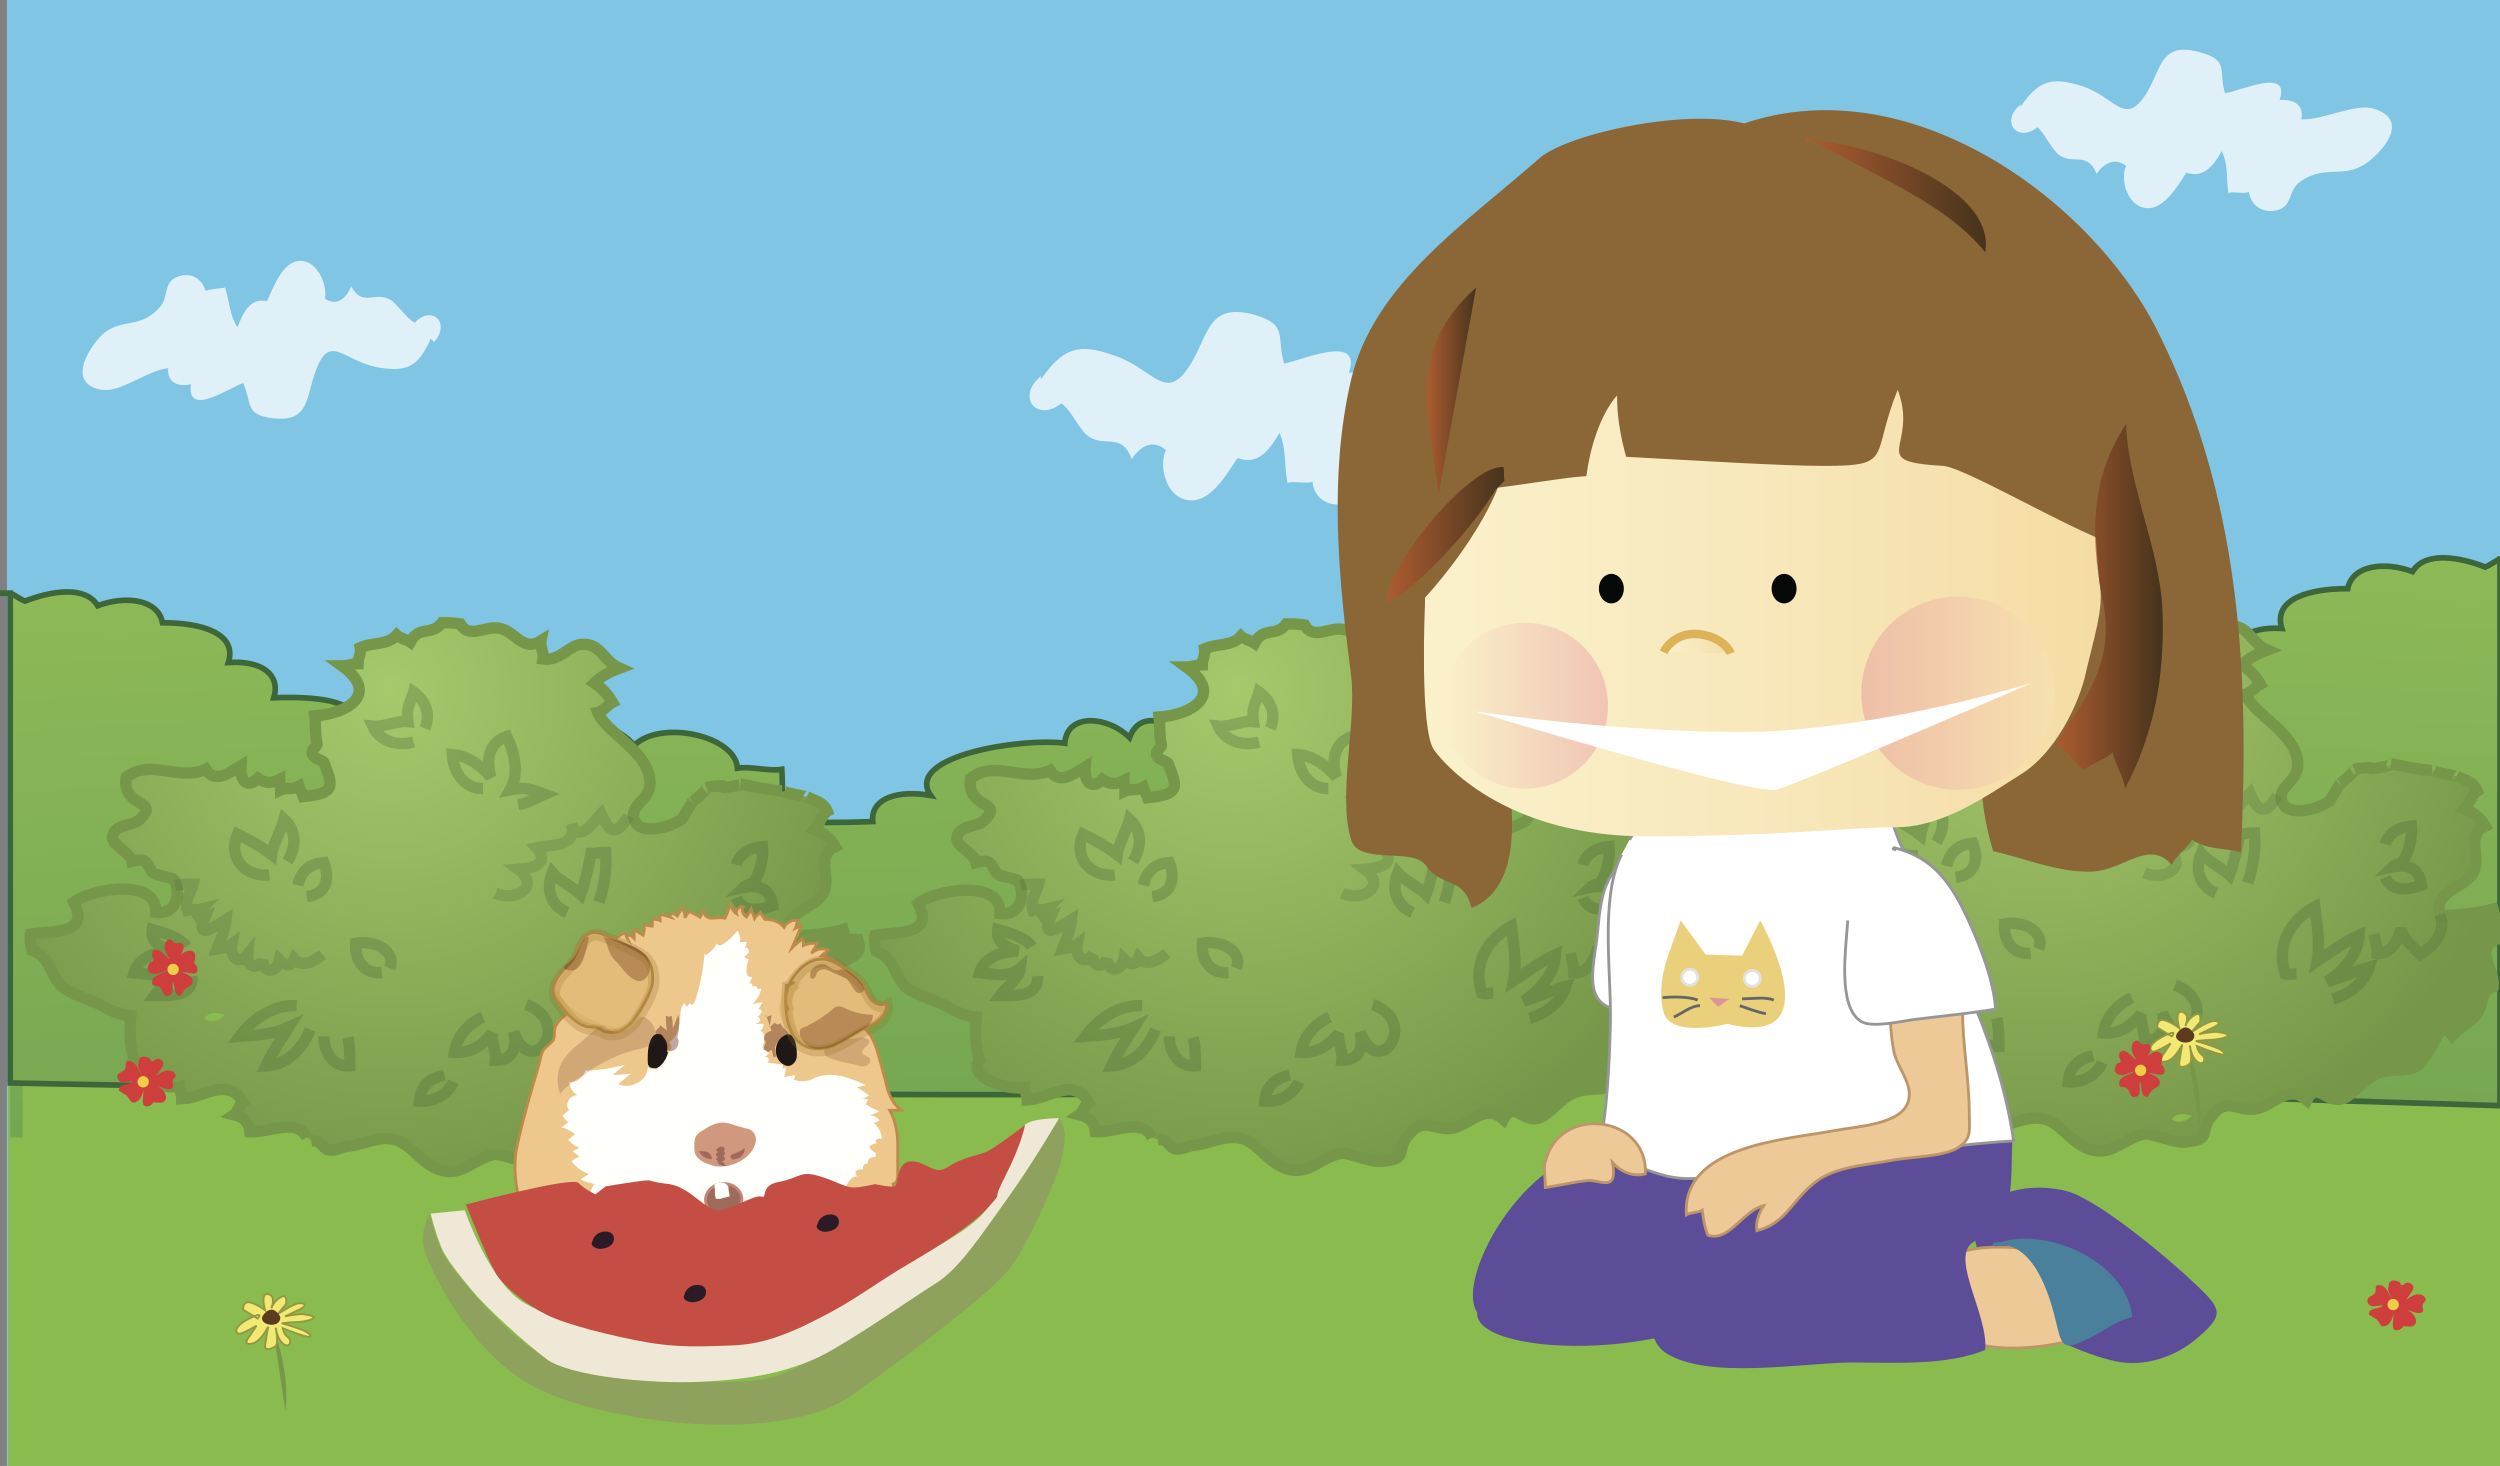 <svg xmlns="http://www.w3.org/2000/svg" xmlns:xlink="http://www.w3.org/1999/xlink" id="Capa_1" x="0" y="0" version="1.0" xml:space="preserve" viewBox="0 0 220 129"><rect x="0" y="0" width="220" height="129" fill="#808080" stroke="none"/><style>.st10{opacity:.32}.st10,.st11,.st12{fill:none;stroke:#496738}.st11{opacity:.25}.st12{opacity:.23}.st15{fill:#89bb4f}.st16{fill:none}.st17{fill:#cd3e3c}.st18{fill:#f1cc46}.st21{fill:#5d4d99}.st22,.st24{fill:#eec998;stroke:#bc9668;stroke-width:.25}.st24{fill:#fff;stroke:#969696}.st25{fill:#8b6738}.st28{fill:#070909}.st37,.st40{fill:#fff;stroke:#e1e2e3;stroke-width:.25}.st40{fill:#edc78b;stroke:#bc8b4b;stroke-miterlimit:10}.st41{fill:#fffffc}.st42{fill:#d0987e}.st43{fill:#9f6a5a}</style><switch><g><symbol id="flower" viewBox="-20.5 -31.7 41 63.3"><path fill="#769648" d="M5.2-31.7s3.3 17.5-6.5 45.8"/><path fill="#f1e973" stroke="#949641" d="M-5.2 22.4s-2.7 9.8 1.6 8.7C.8 30-2 23.5-2 23.5s1.1 3.8 4.9 6c3.8 2.2 2.7-3.8 2.7-3.8l-4.4-5.5s8.2 6 11.5 6c3.3 0 3.3-1.6 0-3.3-3.3-1.6-7.6-3.8-7.6-3.8s7.1 1.6 9.8 1.1c2.7-.5 7.1-1.1 3.8-2.7S8.3 15.9 8.3 15.9l-4.9-.5s5.5-1.6 9.8-3.3c4.4-1.6 7.1-4.9 2.7-3.8-4.4 1.1-12 4.4-12 4.4s.5-3.3 2.7-4.9C9 6 7.4 1.6 4.1 4.3S.3 13 .3 13s1.6-8.2 0-9.8c-1.6-1.6-6-3.3-5.5.5s1.6 9.8 1.6 9.8-3.3-7.1-7.1-8.7c-3.8-1.6-5.5 0-2.7 3.3l3.8 6s-7.6-4.9-9.3-4.4c-1.6.5-2.7 3.8 5.5 8.2 8.2 4.4 4.4 0 4.4 0l-7.6 4.9s0 4.9 3.8 3.8c3.8-1 7.6-4.2 7.6-4.2z"/><path fill="#5c3b1f" d="M2.6 18.9s-3.4 7.5-8.3 1.5c-5-5.9 8.9-8.8 8.3-1.5z"/></symbol><path fill="#81c5e5" d="M.7 0h220v129H.7z" transform="rotate(-180 110.656 64.5)"/><path fill="#fff" d="M91.6 33.4c1.9-2.7 3.2-3.3 6.5-2.1 3.5 1.2 4.5 4.3 6.7.7 1.6-2.6 1.5-5.4 5.6-4.3 3 .9 1.9 1.9 2.6 4.3 1.6-.3 6.9-2.7 5.7.8 1.5-.1 2.6.6 2.2 2.1 2.4.2 5.7-1.8 7.8-1.1 3.2 1.1 1.4 3.7-.4 5.2-2.7 2.4-4.7.3-7.5 2.4-1.3 1-.8 2.5-2.4 2.9-1.5.4-2.8-.5-2.9-1.9-.6.2-1.7-.1-2.2.1-.3-1.5-.1-3.1-.7-4.4-.9 1.5-1.9 2.9-3.7 2.2-1 1.5-2.6 4.4-4.8 3.6-1.6-.6-2.1-3-1.5-4.3-1.2-1-2.3-.3-3 .8-.9-2.4-2.4-1-3.8-2-.8-.5-1.5-2.3-2.4-2.9-2.2 1.7-4-.6-1.8-2.4m86.2-23.7c1.6-2.3 2.7-2.7 5.5-1.8 2.9 1 3.7 3.6 5.6.6 1.3-2.1 1.2-4.6 4.7-3.6 2.6.7 1.6 1.6 2.2 3.6 1.4-.2 5.8-2.3 4.8.6 1.3-.1 2.2.5 1.9 1.7 2 .1 4.8-1.5 6.5-.9 2.7.9 1.2 3.1-.3 4.4-2.3 2-3.9.3-6.3 2-1.1.8-.6 2.1-2 2.5-1.3.3-2.3-.4-2.5-1.6-.5.2-1.4-.1-1.8.1-.2-1.3 0-2.6-.6-3.7-.7 1.3-1.6 2.4-3.1 1.9-.8 1.2-2.2 3.7-4 3-1.3-.5-1.8-2.5-1.3-3.6-1-.8-2-.2-2.6.7-.8-2-2-.8-3.2-1.6-.7-.4-1.3-1.9-2-2.5-1.8 1.4-3.3-.5-1.5-2M37.9 29.8c-1.1 2.5-2.1 3-4.8 2.5-2.9-.6-4.1-3-5.3.3-.9 2.3-.5 4.6-3.8 4.2-2.5-.3-1.8-1.3-2.6-3.1-1.2.4-5 3.1-4.6.1-1.2.3-2.1-.2-2-1.4-1.9.2-4.2 2.2-5.9 1.9-2.6-.5-1.6-2.8-.4-4.3 1.8-2.3 3.6-.8 5.5-2.9.9-.9.3-2.1 1.5-2.7 1.2-.5 2.2 0 2.6 1.2.4-.2 1.4-.2 1.7-.3.4 1.2.4 2.5 1.1 3.5.5-1.3 1.1-2.6 2.6-2.3.6-1.3 1.5-3.9 3.3-3.5 1.3.3 2 2.2 1.8 3.3 1.1.7 1.9-.1 2.3-1.1 1 1.8 2 .5 3.3 1.1.7.3 1.5 1.7 2.3 2.1 1.5-1.6 3.2 0 1.7 1.7" opacity=".75"/><path fill="#8abb4f" d="M.7 94h220v35H.7z"/><linearGradient id="SVGID_1_" x1="-1.241" x2="5.037" y1="27.763" y2="141.094" gradientUnits="userSpaceOnUse"><stop offset="0" stop-color="#9bc35a"/><stop offset="1" stop-color="#5f964d"/></linearGradient><path fill="url(#SVGID_1_)" d="M.9 52.7H2v47.4H.9z"/><linearGradient id="SVGID_2_" x1="-5539.106" x2="-5545.845" y1="18.007" y2="139.655" gradientTransform="translate(5689.224)" gradientUnits="userSpaceOnUse"><stop offset="0" stop-color="#9bc35a"/><stop offset="1" stop-color="#5f964d"/></linearGradient><path fill="url(#SVGID_2_)" stroke="#3d673a" stroke-width=".5" d="M77.1 91.7c-.2-.5-5.1-11-5-11.6 2-.2-.2-2.2 1.8-1.7-.1-1.7 1.5-2.2 3.9-1.9.4-2.3 4.1-2.7 6.8-1.9 4.6-3 11.5 2.2 15.2-.4-4.7-1.9-1.2-7 4.5-6.3-.4-2.2 2.1-2.8 4.7-1.9.7-2 4.3-6.3 6.9-2.8.6-2 4.6-4.7 5.8-1.5 1.9-1.9 5.5-2.2 5.7.5 3.6-.3 14.1 1.3 11.6 4.8 2.8-.5 5.3.2 5.1 2.3 2.6.1 5.3.1 7.9 0 .1-1.5 0-3.1.1-4.6 1.1.2 2.8-.3 3.9-.1.2-2.9 6.8-4.3 9.1-2 1.3-1.7 4.7-2.7 6-.7 2.7-.1 5.6-.4 6.3 1.6 1.1-.2 2.7.3 3.8.1 0 1 1 1.9.8 3 .8-.1 3.1-1.8 3.9-1.9-1.3 4.2 4 4.5 3.5-1.2-.3-2.8-1.3-5.4 7.4-5.1-.6-2 1-3.3 4-3.1-.8-2.6 2.4-3.5 5.8-3.5.4-2.1 3.3-2.4 5.7-1.5 1.1-1.8 4.1-1.3 6.4-.4.5-.2.8-.5 1.3-.7 1.9 0 0 0 0 0v48.1s-97-2.9-122.2-4.7c-13.3-1.3-20.7-.9-20.7-.9z"/><linearGradient id="SVGID_3_" x1="1383.667" x2="1376.928" y1="21.14" y2="142.789" gradientTransform="matrix(-1 0 0 1 1454.807 0)" gradientUnits="userSpaceOnUse"><stop offset="0" stop-color="#9bc35a"/><stop offset="1" stop-color="#5f964d"/></linearGradient><path fill="url(#SVGID_3_)" stroke="#3d673a" stroke-width=".5" d="M144 94.9c.2-.5 5.1-11 5-11.6-2-.2.2-2.2-1.8-1.7.1-1.7-1.5-2.2-3.9-1.9-.4-2.3-4.1-2.7-6.8-1.9-4.6-3-11.5 2.2-15.2-.4 4.7-1.9 1.2-7-4.5-6.3.4-2.2-2.1-2.8-4.7-1.9-.7-2-4.3-6.3-6.9-2.8-.6-2-4.6-4.7-5.8-1.5-1.9-1.9-5.5-2.2-5.7.5-3.7-.5-14.2 1.1-11.8 4.6-2.8-.5-5.3.2-5.1 2.3-2.6.1-5.3.1-7.9 0-.1-1.5 0-3.1-.1-4.6-1.1.2-2.8-.3-3.9-.1-.2-2.9-6.8-4.3-9.1-2-1.3-1.7-4.7-2.7-6-.7-2.7-.1-5.6-.4-6.3 1.6-1.1-.2-2.7.3-3.8.1 0 1-1 1.9-.8 3-.8-.1-3.1-1.8-3.9-1.9 1.3 4.2-4 4.5-3.5-1.2.3-2.8 1.3-5.4-7.4-5.1.6-2-1-3.3-4-3.1.8-2.6-2.4-3.5-5.8-3.5-.4-2.1-3.3-2.4-5.7-1.5-1.1-1.8-4.1-1.3-6.4-.4-.5-.2-.8-.5-1.3-.7-1.9 0 0 0 0 0v43.1s97 2.1 122.2.3c13.5-1.2 20.9-.7 20.9-.7z"/><radialGradient id="SVGID_4_" cx="-6834.988" cy="-478.209" r="53.122" gradientTransform="matrix(.828 -.079 .077 .848 5730.582 -73.685)" gradientUnits="userSpaceOnUse"><stop offset="0" stop-color="#a6c96c"/><stop offset="1" stop-color="#769749"/></radialGradient><path fill="url(#SVGID_4_)" stroke="#769749" d="M27 100.1c-.9-1.8-3.3-.4-5-.5-.1-.9-.6-1.3-1.4-1.5.3-.2.4-.8.8-1.1-1.4-2.3-3.4-.4-5.4-.3 0-.3-.2-.8-.2-1.1-1.2.3-5.2-.8-4-2.4-.4-1.2-.4-2.5-.3-3.8-1.1-.1-1.8-.5-2.7-1-.8-.4-2.5-.9-3.1-1.4-1.3-.9-1.1-2.7-2.9-3.4-.1-.4-.2-1-.1-1.4 1.8-.3 5.3.1 3.8-2.8 1.5-1.2 7.4-2.2 7.2.9 1.8.2 2.3-1.6 1.6-2.9 0-.1-1.5-.4-1.7-.5-.7-.4-.3-1.6-2-1.1-.2-.9-1.8-1.4-1.7-2.2.2-1.1 1.7-.9 2.3-1.4 2.1-1.9-1.5-1-1.1-3.8 2.2-1.7 4.6.4 7-.7.8 1.3 2.1.3 3.1-.3-.1 1.4.6 2 1.5 1.1.6.4 1.1.5 1.9.1 0 .3.1.6.1.9.4-.2 1.1 0 1.6-.3.1.3.3.6.4.9 2.9-.3 2.6-.9 1.8-3-.1-.2-.8-.3-1-.7-.2-.5.5-.7.4-1-.2-.7-.1-1.6-.2-2.4 3-.2 5.7-2 2.4-4.4.4 0 1-.2 1.4-.2 0-.5.3-.9.2-1.4 1.1-.5 2.4-.2 3.2-1.1.2.2.9.4 1.2.6.8-1.5 1.9-.5 2.8-1.7.5 0 1 0 1.6.1.8 1.4 2.2.1 3.5.4 1.4.3 2 2.1 3.6 1.1-.1.5.3 1.1.2 1.6 1.5.2 2.2-1.2 3.4-1.3 1.7-.1 1.9 1.5 3.3 2.1-.8.3-1.6.7-2.2 1.3.6.4 1.2 1 1.6 1.7-.4.2-.8.8-1.3.9.8 1.9 4.7 3.5 4.6 6.3-.1 1.5-1.8 1.8-1.4 3.1.5 1.5 3.2.7 4.2 0 .1-.1.8-1.4.9-1.5-.2.2 1.9-1.6 1.3-1.3.3-.1 1.6-.2 1.5-.1-.7.3 2-.2 1.5-.2 1 .2 2.2.5 3.6.6-.3 0 2.4.6 2.2.5.7.4 1.4.4 1.8 1.3-.5.3-.7 1.2-1.1 1.6.8.3 1.4.8 1.8 1.5-1.7.8-.4 2.6-1 4-.7 1.5-3.8 1.7-2.9 3.9 1.5-.1 3.2-.2 4.6-.6.1.3.1.6.2.9.3-.1.8 0 1.1 0 .6 1.9-1.4 1.3-1.9 2.6-.3.8.7 2.2.6 3.3-1.2.5-.8 1.5-1.4 2.4-.5.7-1.6 1.2-2.2 1.9-.2-.3-.6-.4-.8-.7-.7.8-1.5 2.9-2.3 3.4-.7.5-2.2.2-3.3.6-1.3.4-2.3 2-3.3 2.3-1.4.4-2.2-1.6-3.1.1-1.7-1.5-3 .6-4.6.8-1.4.2-2.4-1-3.6.4-1.5 1.6.1 2.3-2.6 2.5-.9.1-2.8-.8-3.5-.7-1.7.3-2.8 1.9-4.6 1.4-1.6-.4-2.5-2-3.8-2.6-1.7-.6-2.8.3-4.6.5-.7.1-.9.4-1.6.3-.5-.1-.6-.9-1.5-.8"/><path d="M16.4 83.3c-.5-.8-2-1.2-3-1.5-.2 1.2.9 1.6 1.8 1.9-1.3 0-3 .5-3.4 1.9 1.2.1 2.6.5 3.6-.4-.1.9-1.3 1.7-1.8 2.4 1.3 0 3.4.2 3.3-1.7m40 1.5c-.4 0-.7.1-1 0-.8-2.5.4-4.7 2.6-5.9.2 1.6.5 3.3.2 4.8 1.2-.8 2.4-1.7 3.7-2.3-.1 1.8-1.5 3.2-2.8 4.1 1.3-.4 2.6-1 3.7-1.3-.4 1.3-1.7 2.4-3.2 2.8m-7.4-10.2c.5-1.5.7-2.9.6-4.4-.5 0-.9.1-1.3.1-.2 1.2-.5 2.5-.9 3.6-.6-.6-1.9-1.2-2.5-1.9-.6 1.5-.1 2.9 1.3 3.5m-23.8 8.2c-2-.1-3.8 1.1-5 2.7 1.5-.1 3-.2 4.3-.8-.7 1.1-1.5 2.3-2 3.4 1.9-.1 3.2-1.5 3.9-3.2m1.2.6c0 1.5.9 2.7 2.3 2.6 0-.8 0-1.7-.2-2.5m-5.3-15.5c.8-1.3.8-2.7-.3-3.7-.2.8-1 2.3-1.1 3.1-.9-.7-2-1.3-3-1.8-.9 2.1.7 3.8 2.8 3.6m2.5.9c.3-1.2 1-1.9 2.3-2 .6 1.6.1 2.8-1.5 3m15.5-9.5c-1.7 0-2.6-1.5-2.7-3 1.3.1 2.5.9 3.4 2-.5-1.6-.1-3.1 1.4-3.6.7 1.5 1.1 3.3.3 4.7 1.4-.3 1.9 0 3 .4-.7.3-1.5.8-2.3.9m-8.2-6.7c.5-1.2.1-2.4-1-3.2-.2.8-.7 1.3-.5 2.6-1-.1-2.1.5-3.1.4.6 1.3 2.1 1.8 3.6 1.4m6.1 24.2c-1.3.6-2.3 1.7-2.5 3.1 1.4.1 2.5-.6 3.3-1.7-.1.7.4 1.7.3 2.4 1.5 0 1.9-1 1.6-2.5 1.6 4.4 5.3-.9 1.1-2.4m-7.2 6.2c-1.3.3-2.1 1-2.2 2.3 1.3.1 2.5-.6 3-1.7m-5.6-10c.6-1.5-1.3-2.5-3-2.2-.1 1.6.8 2.7 2.3 2.6m31.2-9.5c.2-.8 1-1.5 2.3-1.6.1 1-.2 2.3-.8 3.2-.4.1-.8.3-.9.4 1.4-.3 2.4.1 2.6 1.6-1.4.5-2.7.5-3.2-.7" class="st10"/><path d="M15.4 77.9c.5-.1 1.1-.1 1.6-.1-.2.8-.8 1.4-.5 2.3.4-.1.8 0 1.2-.1-.3.3-.3.8-.5 1 .2-.1.6-.1.8-.2-.9 2.2 1.4.4 1.9.1-.1 1-.5 1.8-.8 2.6.5-.1.9-.1 1.3-.4-.2 1.1.6 1.9 1.4.9-.1 1.1.9 1.4 1.3.5.1 1.2 1.3 1.1 1.5 0 .5.5 1 .6 1.3-.1.7.8 1.7.2 2.5-.4" class="st11"/><path d="M55.3 71.8c-1 1.8-1.7 1.5-2.4-.2-.5.5-2 2.8-2.6.9.5 2.1-1.8 1.8-3.1 2.1 1.2 1.4-.2 1.8-1.6 1.9 2 1.5-.2 2.9-2 2.1" class="st12"/><path d="M69.6 82.2c.6 1.5-.4 2.6-1.7 3.5-.7-.7-1.5-1.3-1.7-2.3-.3 1.1-.9 2.3-2.1 2.2 0-.6-.2-1.2-.3-1.7" class="st11"/><radialGradient id="SVGID_5_" cx="-6745.806" cy="-469.879" r="53.122" gradientTransform="matrix(.828 -.079 .077 .848 5730.582 -73.685)" gradientUnits="userSpaceOnUse"><stop offset="0" stop-color="#a6c96c"/><stop offset="1" stop-color="#769749"/></radialGradient><path fill="url(#SVGID_5_)" stroke="#769749" d="M101.4 100.1c-.9-1.8-3.3-.4-5-.5-.1-.9-.6-1.3-1.4-1.5.3-.2.4-.8.8-1.1-1.4-2.3-3.4-.3-5.4-.2 0-.3-.2-.8-.2-1.1-1.2.3-5.2-.8-4-2.4-.4-1.2-.4-2.5-.3-3.8-1.1-.1-1.8-.5-2.7-1-.8-.4-2.5-1-3.2-1.4-1.3-.9-1.1-2.7-2.9-3.4-.1-.4-.2-1-.1-1.4 1.8-.3 5.3.1 3.8-2.8 1.5-1.2 7.4-2.2 7.2.9 1.8.2 2.3-1.6 1.6-2.9 0-.1-1.5-.4-1.7-.5-.7-.4-.3-1.6-2-1.1-.2-.9-1.8-1.4-1.7-2.2.2-1.1 1.7-.9 2.3-1.4 2.1-1.9-1.5-1-1.1-3.8 2.2-1.7 4.6.4 7-.7.8 1.3 2.1.3 3.1-.3-.1 1.4.6 2 1.5 1.1.6.4 1.1.5 1.9.1 0 .3.1.6.1.9.4-.2 1.1 0 1.6-.3.1.3.3.6.4.9 2.9-.3 2.6-.9 1.8-3-.1-.2-.8-.3-1-.7-.2-.5.5-.7.4-1-.2-.7-.1-1.6-.2-2.4 3-.2 5.7-2 2.4-4.4.4 0 1-.2 1.4-.2 0-.5.3-.9.2-1.4 1.1-.5 2.4-.2 3.2-1.1.2.2.9.4 1.2.6.8-1.5 1.9-.5 2.8-1.7.5 0 1 0 1.6.1.8 1.4 2.2.1 3.5.4 1.4.3 2 2.1 3.6 1.1-.1.5.3 1.1.2 1.6 1.5.2 2.2-1.2 3.4-1.3 1.7-.1 1.9 1.5 3.3 2.1-.8.3-1.6.7-2.2 1.3.6.4 1.2 1 1.6 1.7-.4.2-.8.8-1.3.9.8 1.9 4.7 3.5 4.6 6.3-.1 1.5-1.8 1.8-1.4 3.1.5 1.5 3.2.7 4.2 0 .1-.1.8-1.4.9-1.5-.2.2 1.9-1.6 1.3-1.3.3-.1 1.6-.2 1.5-.1-.4.2 2.3-.3 1.7-.4 1 .2 2.2.5 3.6.6-.3 0 2.4.6 2.2.5.7.4 1.4.4 1.8 1.3-.5.3-.7 1.2-1.1 1.6.8.3 1.4.8 1.8 1.5-1.7.8-.4 2.6-1 4-.7 1.5-3.8 1.7-2.9 3.9 1.5-.1 3.2-.2 4.6-.6.1.3.1.6.2.9.3-.1.8 0 1.1 0 .6 1.9-1.4 1.3-1.9 2.6-.3.8.7 2.2.6 3.3-1.2.5-.8 1.5-1.4 2.4-.5.7-1.6 1.2-2.2 1.9-.2-.3-.6-.4-.8-.7-.7.8-1.5 2.9-2.3 3.4-.7.5-2.2.2-3.3.6-1.3.4-2.3 2-3.3 2.3-1.4.4-2.2-1.6-3.1.1-1.7-1.5-3 .6-4.6.8-1.4.2-2.4-1-3.6.4-1.5 1.6.1 2.3-2.6 2.5-.9.1-2.8-.8-3.5-.7-1.7.3-2.8 1.9-4.6 1.4-1.6-.4-2.5-2-3.8-2.6-1.7-.6-2.8.3-4.6.5-.7.1-.9.4-1.6.3-.5-.1-.6-.9-1.5-.8"/><path d="M90.8 83.3c-.5-.8-2-1.2-3-1.5-.2 1.2.9 1.6 1.8 1.9-1.3 0-3 .5-3.4 1.9 1.2.1 2.6.5 3.6-.4-.1.9-1.3 1.7-1.8 2.4 1.3 0 3.4.2 3.3-1.7m40.1 1.5c-.4 0-.7.1-1 0-.8-2.5.4-4.7 2.6-5.9.2 1.6.5 3.3.2 4.8 1.2-.8 2.4-1.7 3.7-2.3-.1 1.8-1.5 3.2-2.8 4.1 1.3-.4 2.6-1 3.7-1.3-.4 1.3-1.7 2.4-3.2 2.8m-7.5-10.2c.5-1.5.7-2.9.6-4.4-.5 0-.9.1-1.3.1-.2 1.2-.5 2.5-.9 3.6-.6-.6-1.9-1.2-2.5-1.9-.6 1.5-.1 2.9 1.3 3.5m-23.8 8.2c-2-.1-3.8 1.1-5 2.7 1.5-.1 3-.2 4.3-.8-.7 1.1-1.5 2.3-2 3.4 1.9-.1 3.2-1.5 3.9-3.2m1.2.6c0 1.5.9 2.7 2.3 2.6 0-.8 0-1.7-.2-2.5m-5.3-15.5c.8-1.3.8-2.7-.3-3.7-.2.8-1 2.3-1.1 3.1-.9-.7-2-1.3-3-1.8-.9 2.1.7 3.8 2.8 3.6m2.5.9c.3-1.2 1-1.9 2.3-2 .6 1.6.1 2.8-1.5 3m15.5-9.5c-1.7 0-2.6-1.5-2.7-3 1.3.1 2.5.9 3.4 2-.5-1.6-.1-3.1 1.4-3.6.7 1.5 1.1 3.3.3 4.7 1.4-.3 1.9 0 3 .4-.7.3-1.5.8-2.3.9m-8.2-6.7c.5-1.2.1-2.4-1-3.2-.2.8-.7 1.3-.5 2.6-1-.1-2.1.5-3.1.4.6 1.3 2.1 1.8 3.6 1.4m6.2 24.2c-1.3.6-2.3 1.7-2.5 3.1 1.4.1 2.5-.6 3.3-1.7-.1.7.4 1.7.3 2.4 1.5 0 1.9-1 1.6-2.5 1.6 4.4 5.3-.9 1.1-2.4m-7.3 6.2c-1.3.3-2.1 1-2.2 2.3 1.3.1 2.5-.6 3-1.7m-5.5-10c.6-1.5-1.3-2.5-3-2.2-.1 1.6.8 2.7 2.3 2.6m31.2-9.5c.2-.8 1-1.5 2.3-1.6.1 1-.2 2.3-.8 3.2-.4.1-.8.3-.9.4 1.4-.3 2.4.1 2.6 1.6-1.4.5-2.7.5-3.2-.7" class="st10"/><path d="M89.8 77.9c.5-.1 1.1-.1 1.6-.1-.2.8-.8 1.4-.5 2.3.4-.1.8 0 1.2-.1-.3.3-.3.8-.5 1 .2-.1.6-.1.8-.2-.9 2.2 1.4.4 1.9.1-.1 1-.5 1.8-.8 2.6.5-.1.9-.1 1.3-.4-.2 1.1.6 1.9 1.4.9-.2 1 .8 1.3 1.2.4.1 1.2 1.3 1.1 1.5 0 .5.5 1 .6 1.3-.1.7.8 1.7.2 2.5-.4" class="st11"/><path d="M129.8 71.8c-1 1.8-1.7 1.5-2.4-.2-.5.5-2 2.8-2.6.9.5 2.1-1.8 1.8-3.1 2.1 1.2 1.4-.2 1.8-1.6 1.9 2 1.5-.2 2.9-2 2.1" class="st12"/><path d="M144 82.2c.6 1.5-.4 2.6-1.7 3.5-.7-.7-1.5-1.3-1.7-2.3-.3 1.1-.9 2.3-2.1 2.2 0-.6-.2-1.2-.3-1.7" class="st11"/><radialGradient id="SVGID_6_" cx="-6660.972" cy="-463.984" r="53.122" gradientTransform="matrix(.828 -.079 .077 .848 5730.582 -73.685)" gradientUnits="userSpaceOnUse"><stop offset="0" stop-color="#a6c96c"/><stop offset="1" stop-color="#769749"/></radialGradient><path fill="url(#SVGID_6_)" stroke="#769749" d="M172.1 98.4c-.9-1.8-3.3-.4-5-.5-.1-.9-.6-1.3-1.4-1.5.3-.2.4-.8.8-1.1-1.4-2.3-3.4-.3-5.4-.2 0-.3-.2-.8-.2-1.1-1.2.3-5.2-.8-4-2.4-.4-1.2-.4-2.5-.3-3.8-1.1-.1-1.8-.5-2.7-1-.8-.4-2.5-1-3.2-1.4-1.3-.9-1.1-2.7-2.9-3.4-.1-.4-.2-1-.1-1.4 1.8-.3 5.3.1 3.8-2.8 1.5-1.2 7.4-2.2 7.2.9 1.8.2 2.3-1.6 1.6-2.9 0-.1-1.5-.4-1.7-.5-.7-.4-.3-1.6-2-1.1-.2-.9-1.8-1.4-1.7-2.2.2-1.1 1.7-.9 2.3-1.4 2.1-1.9-1.5-1-1.1-3.8 2.2-1.7 4.6.4 7-.7.8 1.3 2.1.3 3.1-.3-.1 1.4.6 2 1.5 1.1.6.4 1.1.5 1.9.1 0 .3.1.6.1.9.4-.2 1.1 0 1.6-.3.1.3.3.6.4.9 2.9-.3 2.6-.9 1.8-3-.1-.2-.8-.3-1-.7-.2-.5.5-.7.4-1-.2-.7-.1-1.6-.2-2.4 3-.2 5.7-2 2.4-4.4.4 0 1-.2 1.4-.2 0-.5.3-.9.2-1.4 1.1-.5 2.4-.2 3.2-1.1.2.2.9.4 1.2.6.8-1.5 1.9-.5 2.8-1.7.5 0 1 0 1.6.1.8 1.4 2.2.1 3.5.4 1.4.3 2 2.1 3.6 1.1-.1.5.3 1.1.2 1.6 1.5.2 2.2-1.2 3.4-1.3 1.7-.1 1.9 1.5 3.3 2.1-.8.3-1.6.7-2.2 1.3.6.4 1.2 1 1.6 1.7-.4.2-.8.8-1.3.9.8 1.9 4.7 3.5 4.6 6.3-.1 1.5-1.8 1.8-1.4 3.1.5 1.5 3.2.7 4.2 0 .1-.1.8-1.4.9-1.5-.2.2 1.9-1.6 1.3-1.3.3-.1 1.6-.2 1.5-.1-.4.2 2.3-.3 1.7-.4 1 .2 2.2.5 3.6.6-.3 0 2.4.6 2.2.5.7.4 1.4.4 1.8 1.3-.5.3-.7 1.2-1.1 1.6.8.3 1.4.8 1.8 1.5-1.7.8-.4 2.6-1 4-.7 1.5-3.8 1.7-2.9 3.9 1.5-.1 3.2-.2 4.6-.6.1.3.1.6.2.9.3-.1.8 0 1.1 0 .6 1.9-1.4 1.3-1.9 2.6-.3.8.7 2.2.6 3.3-1.2.5-.8 1.5-1.4 2.4-.5.7-1.6 1.2-2.2 1.9-.2-.3-.6-.4-.8-.7-.7.8-1.5 2.9-2.3 3.4-.7.5-2.2.2-3.3.6-1.3.4-2.3 2-3.3 2.3-1.4.4-2.2-1.6-3.1.1-1.7-1.5-3 .6-4.6.8-1.4.2-2.4-1-3.6.4-1.5 1.6.1 2.3-2.6 2.5-.9.1-2.8-.8-3.5-.7-1.7.3-2.8 1.9-4.6 1.4-1.6-.4-2.5-2-3.8-2.6-1.7-.6-2.8.3-4.6.5-.7.1-.9.4-1.6.3-.5-.1-.6-.9-1.5-.8"/><path d="M161.5 81.6c-.5-.8-2-1.2-3-1.5-.2 1.2.9 1.6 1.8 1.9-1.3 0-3 .5-3.4 1.9 1.2.1 2.6.5 3.6-.4-.1.9-1.3 1.7-1.8 2.4 1.3 0 3.4.2 3.3-1.7m40.1 1.5c-.4 0-.7.1-1 0-.8-2.5.4-4.7 2.6-5.9.2 1.6.5 3.3.2 4.8 1.2-.8 2.4-1.7 3.7-2.3-.1 1.8-1.5 3.2-2.8 4.1 1.3-.4 2.6-1 3.7-1.3-.4 1.3-1.7 2.4-3.2 2.8m-7.5-10.2c.5-1.5.7-2.9.6-4.4-.5 0-.9.1-1.3.1-.2 1.2-.5 2.5-.9 3.6-.6-.6-1.9-1.2-2.5-1.9-.6 1.5-.1 2.9 1.3 3.5m-23.8 8.2c-2-.1-3.8 1.1-5 2.7 1.5-.1 3-.2 4.3-.8-.7 1.1-1.5 2.3-2 3.4 1.9-.1 3.2-1.5 3.9-3.2m1.2.6c0 1.5.9 2.7 2.3 2.6 0-.8 0-1.7-.2-2.5m-5.3-15.5c.8-1.3.8-2.7-.3-3.7-.2.8-1 2.3-1.1 3.1-.9-.7-2-1.3-3-1.8-.9 2.1.7 3.8 2.8 3.6m2.5.9c.3-1.2 1-1.9 2.3-2 .6 1.6.1 2.8-1.5 3m15.5-9.5c-1.7 0-2.6-1.5-2.7-3 1.3.1 2.5.9 3.4 2-.5-1.6-.1-3.1 1.4-3.6.7 1.5 1.1 3.3.3 4.7 1.4-.3 1.9 0 3 .4-.7.3-1.5.8-2.3.9m-8.2-6.7c.5-1.2.1-2.4-1-3.2-.2.8-.7 1.3-.5 2.6-1-.1-2.1.5-3.1.4.6 1.3 2.1 1.8 3.6 1.4m6.1 24.2c-1.3.6-2.3 1.7-2.5 3.1 1.4.1 2.5-.6 3.3-1.7-.1.7.4 1.7.3 2.4 1.5 0 1.9-1 1.6-2.5 1.6 4.4 5.3-.9 1.1-2.4m-7.2 6.2c-1.3.3-2.1 1-2.2 2.3 1.3.1 2.5-.6 3-1.7m-5.6-10c.6-1.5-1.3-2.5-3-2.2-.1 1.6.8 2.7 2.3 2.6m31.2-9.6c.2-.8 1-1.5 2.3-1.6.1 1-.2 2.3-.8 3.2-.4.1-.8.3-.9.4 1.4-.3 2.4.1 2.6 1.6-1.4.5-2.7.5-3.2-.7" class="st10"/><path d="M160.5 76.1c.5-.1 1-.1 1.5-.1-.2.8-.8 1.4-.5 2.3.4-.1.8 0 1.2-.1-.3.3-.3.8-.5 1 .2-.1.6-.1.8-.2-.9 2.2 1.4.4 1.9.1-.1 1-.5 1.8-.8 2.6.5-.1.9-.1 1.3-.4-.2 1.1.6 1.9 1.4.9-.1 1.1.9 1.4 1.3.5.1 1.2 1.3 1.1 1.5 0 .5.5 1 .6 1.3-.1.7.8 1.7.2 2.5-.4" class="st11"/><path d="M200.4 70c-1 1.8-1.7 1.5-2.4-.2-.5.5-2 2.8-2.6.9.5 2.1-1.8 1.8-3.1 2.1 1.2 1.4-.2 1.8-1.6 1.9 2 1.5-.2 2.9-2 2.1" class="st12"/><path d="M214.7 80.5c.6 1.5-.4 2.6-1.7 3.5-.7-.7-1.5-1.3-1.7-2.3-.3 1.1-.9 2.3-2.1 2.2 0-.6-.2-1.2-.3-1.7" class="st11"/><path d="M207.1 119.8c.2-.6.2-1.4-.5-1.8-.4.6 0 1.4.5 1.8" class="st15"/><path d="M206.6 121.8s.6-4.4 3-5.9" class="st16"/><path d="M210.5 114.3c-.3-.4-.5-1.1-1-1.2-.7-.1-.3.4-.5.7-.2.3-.9.3-.6.9.3.5.9.1 1.3.2-.3.3-1.2.2-1.2.6-.1.3.1.2.3.4.3.2.3.1.5.4.2.3.3.6.8.3.3-.2.5-.7.5-1 .1.3-.2 1.2.1 1.4.3.2.7-.1.8-.3.4 0 .9.2 1.1-.3.1-.5-.4-1-.9-1.2.3.1 1.1.5 1.4.3.3-.2 0-.4.1-.7.1-.3.4-.3.2-.6-.1-.2-.3-.3-.6-.3-.4 0-.8.3-1.1.5.2-.3.9-1 .6-1.3-.2-.3-.4-.2-.6-.2 0 0-.2.2-.3.2-.2 0-.1-.2-.3-.3-.4-.2-.9-.2-.9.4-.2.4.2.8.3 1.1" class="st17"/><circle cx="210.6" cy="114.8" r=".5" class="st18"/><use width="41" height="63.3" x="-20.5" y="-31.7" overflow="visible" transform="matrix(.171 0 0 -.163 192.655 94.12)" xlink:href="#flower"/><path d="M192.9 98.2c-.6-.2-1.4-.3-1.8.3.5.4 1.3.2 1.8-.3" class="st15"/><path d="M194.9 98.9s-4.3-1.1-5.5-3.6" class="st16"/><path d="M187.8 94.3c-.4.3-1.2.4-1.3.9-.1.7.4.3.7.6.3.3.2.9.8.7.5-.2.2-.8.3-1.3.2.3.1 1.2.5 1.3.3.1.2-.1.4-.3.2-.3.1-.2.4-.4.3-.2.6-.3.4-.8-.2-.3-.7-.5-1-.6.3 0 1.1.3 1.4.1.2-.3 0-.7-.2-.8 0-.4.3-.9-.2-1.1-.4-.2-1.1.3-1.2.7.2-.3.6-1 .4-1.3-.2-.3-.4 0-.7-.1-.3-.1-.2-.4-.6-.3-.2.1-.3.3-.3.5-.1.4.2.8.4 1.2-.3-.2-.9-1-1.3-.8-.3.1-.2.4-.2.6 0 0 .2.2.1.3 0 .2-.2.1-.3.2-.3.4-.3.9.3 1 .4.1.9-.3 1.2-.3" class="st17"/><circle cx="188.3" cy="94.2" r=".5" class="st18" transform="rotate(-83.967 188.331 94.152)"/><path d="M9.1 100.1c.2-.6.2-1.4-.5-1.8-.4.6 0 1.4.5 1.8" class="st15"/><path d="M8.6 102.2s.6-4.4 3-5.9" class="st16"/><path d="M12.5 94.6c-.3-.4-.5-1.1-1-1.2-.7-.1-.3.4-.5.7-.2.3-.9.3-.6.9.3.5.9.1 1.3.2-.3.3-1.2.2-1.2.6-.1.3.1.2.3.4.3.2.3.1.5.4.2.3.3.6.8.3.3-.2.5-.7.5-1 .1.3-.2 1.2.1 1.4.3.2.7-.1.8-.3.4 0 .9.2 1.1-.3.1-.5-.4-1-.9-1.2.3.1 1.1.5 1.4.3.3-.2 0-.4.1-.7.1-.3.4-.3.2-.6-.1-.2-.3-.3-.6-.3-.4 0-.8.3-1.1.5.2-.3.9-1 .6-1.3-.2-.3-.4-.2-.6-.2 0 0-.2.2-.3.2-.2 0-.1-.2-.3-.3-.4-.2-.9-.2-.9.4-.2.4.2.8.3 1.1" class="st17"/><circle cx="12.6" cy="95.2" r=".5" class="st18"/><use width="41" height="63.3" x="-20.5" y="-31.7" overflow="visible" transform="matrix(.171 0 0 -.163 24.216 118.954)" xlink:href="#flower"/><path d="M19.8 89.3c-.6-.2-1.4-.3-1.8.3.5.5 1.3.2 1.8-.3" class="st15"/><path d="M21.7 90s-4.3-1.1-5.5-3.6" class="st16"/><path d="M14.7 85.4c-.4.3-1.2.4-1.3.9-.1.7.4.3.7.6.3.3.2.9.8.7.5-.2.2-.8.3-1.3.2.3.1 1.2.5 1.3.3.1.2-.1.4-.3.2-.3.1-.2.4-.4.3-.2.6-.3.4-.8-.2-.3-.7-.5-1-.6.3 0 1.1.3 1.4.1.2-.3 0-.7-.2-.8 0-.4.3-.9-.2-1.1-.4-.2-1.1.3-1.2.7.2-.3.6-1 .4-1.3-.2-.3-.4 0-.7-.1-.3-.1-.2-.4-.6-.3-.2.1-.3.3-.3.5-.1.4.2.8.4 1.2-.3-.2-.9-1-1.3-.8-.3.1-.2.4-.2.6 0 0 .2.2.1.3 0 .2-.2.1-.3.2-.3.4-.3.9.3 1 .4.1.9-.3 1.2-.3" class="st17"/><circle cx="15.2" cy="85.3" r=".5" class="st18" transform="rotate(-83.967 15.223 85.286)"/><path fill="#ebd07c" stroke="#e4ba32" stroke-width="1.088" d="M129.9 39.2l48.9-18.4"/><path fill="#d3663d" d="M137.9 34.4c0-1.4-1.1-2.5-2.5-2.5s-2.5 1.1-2.5 2.5v3.7c0 1.4 1.1 2.5 2.5 2.5s2.5-1.1 2.5-2.5v-3.7z"/><path d="M174.4 110.9c-2.5-5.1 2.9-7.2 7.4-6.1 2.8.7 9.1 6 11.5 8.3 2.2 2.1 2.5 2.6 0 4.7-2 1.7-4.7 2.5-7.1 2-3.7-.8-10.1-3.8-11.4-7.7" class="st21"/><path d="M174.1 118.3c2.7.7 6.8.2 9.4-.7 3.4-1.2 2.6-4.7-.7-6.6-1.8-1.1-6.8-1.5-9-1.1-2.8.6-2.3 0-2.7 3-.2 1.5 0 3.3.3 4.7" class="st22"/><path fill="#4a809b" stroke="#4a809b" stroke-width=".25" d="M175.4 109.5c3.6-.7 5.1 4.4 5.7 7 .5 2.2.7 2.1 2.8 1.1 1.2-.6 2.1-1.4 3.6-1.8-.6-4.8-7.7-7.9-11.9-6.2"/><path d="M143.2 75.9c-2.5 1-2.4 4.7-2.7 6.9-.4 2.9-1.2 6.1 2.7 6.1" class="st24"/><path d="M142.4 101.1c-7.7-.8-14.5 11.4-12.4 14.4-.4 4.1 20.2 4.6 25.9-3 2.2-2.9 5.3-8.3 1.6-10.4-3.5-2-10.7-.7-14.8-.7" class="st21"/><path d="M154.2 103.8c-3.3 1.2-6.1 1.3-7.8 4.7-1.4 2.7-2.2 8.9.1 10.5 3.7 2.5 12.2.9 16.5.9 3.9 0 8.2.3 11.7-1.1.3-3.3-3.6-8.8-.6-9.7 3.4-1 2.8-5.7 3-9-7.3-.4-15.9.3-22.8 2" class="st21"/><path d="M142.7 75.2c-2 4-.8 10.9-1 15.4-.1 3.6-.3 7.3-1 10.8 2.2.6 3.9 1.6 6 2.1 3 .7 5.7-.5 8.7-.7 7.4-.4 14.6-2 21.8-2.4-1.4-9.6-6.1-17.5-10-26.2-1.2-2.8-2.8-10.2-6-11.1-2.7-.8-9.6 3.6-11.7 5.1-2.4 1.6-4.7 3.2-6.1 5.7" class="st24"/><path d="M172.7 88.8c0 3.2.6 6.2.6 9.3 0 1.5.2 2.1-1 2.9-1.3.8-4.2.8-5.8 1.1-2.5.5-5.3.5-7.2 2.3-1.7 1.5-2.3 3.3-4.7 3.9-.1-.8.2-1.6.6-2.2-1.8.4-3 3.2-4.9 2.6-.3-.7-.4-1.4-.5-2.2-.3.2-1.1.2-1.4.4-.4-6.1 8.7-6.6 13-7.4 2-.4 6.3-.5 6.6-2.9.2-1.3-1-2.7-1.3-3.9-.3-1.4-.4-3.2-.4-4.6" class="st22"/><path d="M148.6 13.2c15.7-9.9 34.8 3 41.3 16 7.2 14.4 8.1 29.7 7.3 45.8-1.4-.4-3-.2-4.3-1.1-.3.6-1.4 1.4-1.8 2.2-2-2.3-4.2.5-7 .6-3 .1-6-1.2-8.7-1.8-2.7-8.6.3-18.7-2.2-27.5-2.8-10.2-16.7-13.1-26.1-12.7-11.8.5-15.3 5.6-15.5 17.1-.1 6 .4 11.4 1.2 17.1.5 3.8.7 9.4-3.3 11-.7-2.8-2.7-1.8-4-3.7-1.1-1.7-5.9 0-6.6-2.3-1.2-3.9.5-10.3 0-14.4-1.1-8.5-2-17.6 0-26.1 2-8.4 10-13.7 16.6-19.5 3.3-2.9 22.5-6.4 21 .8" class="st25"/><linearGradient id="SVGID_7_" x1="125.276" x2="184.817" y1="52.402" y2="52.402" gradientUnits="userSpaceOnUse"><stop offset="0" stop-color="#faf1cb"/><stop offset=".436" stop-color="#f8e9bd"/><stop offset="1" stop-color="#f5dca5"/></linearGradient><path fill="url(#SVGID_7_)" d="M125.4 53.1s-.5 11.1.8 12.9c1.3 1.8 6.9 7.6 18.7 7.6 11.8 0 17.6-.8 21.9-.8 4.3 0 8.2-2.9 11.1-4.7 2.9-1.8 5.1-6.1 5.7-9.1.7-3 1.5-5.4 1.2-7.4-.2-1-.8-10.4-.8-12.4 0-10-21.8-7.8-29.1-7.8-7.2 0-27.1 8.4-28.3 10-1.2 1.7-1.2 11.7-1.2 11.7z"/><linearGradient id="SVGID_8_" x1="163.789" x2="180.818" y1="61.01" y2="61.01" gradientUnits="userSpaceOnUse"><stop offset="0" stop-color="#c91371"/><stop offset="1" stop-color="#fbf4cb"/></linearGradient><circle cx="172.3" cy="61" r="8.5" fill="url(#SVGID_8_)" opacity=".18"/><ellipse cx="157" cy="51.8" class="st28" rx="1.1" ry="1.3"/><ellipse cx="141.8" cy="51.8" class="st28" rx="1.1" ry="1.3"/><linearGradient id="SVGID_9_" x1="141.497" x2="126.939" y1="62.061" y2="62.061" gradientUnits="userSpaceOnUse"><stop offset="0" stop-color="#c91371"/><stop offset="1" stop-color="#fbf4cb"/></linearGradient><circle cx="134.2" cy="62.1" r="7.3" fill="url(#SVGID_9_)" opacity=".18"/><path fill="#fff" d="M178.8 60.1s-20.3 8.8-22.5 9.4c-2.2.5-26.5-6.9-26.5-6.9s13.3 2 24.9 1.8c11.5-.4 24.1-4.3 24.1-4.3z"/><linearGradient id="SVGID_10_" x1="146.428" x2="152.302" y1="56.685" y2="56.685" gradientUnits="userSpaceOnUse"><stop offset="0" stop-color="#faf1cb"/><stop offset=".436" stop-color="#f8e9bd"/><stop offset="1" stop-color="#f5dca5"/></linearGradient><path fill="url(#SVGID_10_)" stroke="#ddb357" stroke-width=".75" d="M146.4 57.4s.8-1.8 3.1-1.6c2.3.3 2.8 1.7 2.8 1.7"/><path d="M129.2 28.7c-3.4 1.5-8.3 9.2-6.1 13.3 1.5 2.8 12.5.1 16.5-.1.3-2.4 1.2-5.4 2.7-7.1 0 1.9.3 3.6.8 5.4 5.8.3 13.5.8 17.5.8 6.1 0 4-.8 6.4-6.7 1.9 5.1-2.9 6.3 4 6.7 2.1.1 14.7 7.7 16.1 7 2.8-1.3.6-13.7-1-16.4-1.9-3.3-6.3-4.5-9.8-5.5-15.3-4.5-35.1-7.4-48.6 2.6" class="st25"/><path d="M132.6 40.3c-.9 5.1-6.5 12.2-10.4 15.4-.3-4.8-.3-10 0-14.8 3.7-.1 7.1-.6 11-.6" class="st25"/><linearGradient id="SVGID_11_" x1="158.929" x2="174.75" y1="17.104" y2="17.104" gradientUnits="userSpaceOnUse"><stop offset="0" stop-color="#cf522a"/><stop offset=".823" stop-color="#250f08"/><stop offset="1"/></linearGradient><path fill="url(#SVGID_11_)" d="M158.9 12.4c4.4-.2 16.8 3.8 15.8 9.8-3.8-4.7-10.8-7.1-15.8-10.2" opacity=".5"/><linearGradient id="SVGID_12_" x1="180.915" x2="190.354" y1="52.95" y2="52.95" gradientUnits="userSpaceOnUse"><stop offset="0" stop-color="#cf522a"/><stop offset=".823" stop-color="#250f08"/><stop offset="1"/></linearGradient><path fill="url(#SVGID_12_)" d="M187.1 36.4c-.2 5.5 3 11.7 3.2 17.4.2 5.6-.7 10.7-3.3 15.6-.1-1-.9-2.2-1.1-3.2-.5.6-2 1-2.5 1.6-.8-.7-1.7-1.8-2.5-2.5 3.2-4.4 5.2-7.5 4.1-12.7-1.1-5.6-1-10.6 2.1-15.3" opacity=".5"/><linearGradient id="SVGID_13_" x1="122.118" x2="132.418" y1="47.003" y2="47.003" gradientUnits="userSpaceOnUse"><stop offset="0" stop-color="#cf522a"/><stop offset=".823" stop-color="#250f08"/><stop offset="1"/></linearGradient><path fill="url(#SVGID_13_)" d="M131.6 43.1c-1.6 2.8-6.6 8.5-9.5 9.9-.4-2.9 7.3-12.2 10.2-11.9.1.4 0 .8.1 1.2" opacity=".5"/><linearGradient id="SVGID_14_" x1="125.575" x2="129.934" y1="34.368" y2="34.368" gradientUnits="userSpaceOnUse"><stop offset="0" stop-color="#cf522a"/><stop offset=".823" stop-color="#250f08"/><stop offset="1"/></linearGradient><path fill="url(#SVGID_14_)" d="M126.6 43.5c-.9-7-2.9-12.7 3.3-18.2" opacity=".5"/><path d="M166.9 74.8c-.1-.1-.5 0-.2-.2 3.1.8 4.6 2.6 6 5.3 1.2 2.4 2.8 6.3 2.9 8.9-2.3.4-4.7.6-7 .9-1 .1-3.8.8-4.8.2-2.2-1.3-1.3-6.8-1.2-8.9" class="st24"/><path fill="#ebd07c" d="M152 90.1s-4.9 1.3-5.6-1c-.7-2.4.5-5.3.5-5.3l1-2.8 2.2 3 3.2.1 1.6-3.1s6.5 11.4-2.9 9.1z"/><circle cx="148.7" cy="86" r=".7" class="st37"/><circle cx="154.2" cy="86.1" r=".7" class="st37"/><path fill="#dd9496" d="M151.2 88.6l-.8-.8 1.8.1z"/><path fill="none" stroke="#666" stroke-width=".25" d="M153.3 87.9c.9 0 2-.2 2.8.1m-3 .5c.6.2 1.6.6 2.3.7m-6-1.2c-.8-.3-2.2-.3-3.1-.2m3.3.7c-.8 0-1.6.7-2.3 1"/><path d="M136 102.2c1.2-5 9-4.1 8.8 1.1-1.1.3-2.2-.2-2.9-1 .5 2.8-1.2 1.4-2.3 1.6-1 .1-2.3.4-3.6.6 0-.7-.2-1.7 0-2.4" class="st22"/><path d="M62.7 114.6c.2-.1.4-.2.4-.4-.1.2.2.3.3.2.2-.1.2-.2.3-.4.1.2.1.3.2.5 0-.6 1.3.1 1.4-.4.8.2 1.6-.1 2.2-.6-.2.2.3.3.5.2.4-.2.8-.4 1.2-.7.2.3.7.1 1-.1.5-.2 1-.3 1.5-.1.7.2 1.3.8 1.9 1.1.6.3 1.3.5 2.1.5.2 0 .5 0 .7-.2.2-.2.2-.5 0-.6.9-.6 1.2-1.7 1.4-2.7.2-1 .4-1.9.6-2.9.3-1.3.5-2.6.2-3.8.3-.1.4-.4.4-.7v-2.7c0-1.1-.2-2.2-.7-3.1h1c-.9-.7-1.2-1.7-1.4-2.7-.2-.6-.3-1.2-.5-1.8-.3-1.2-.8-2.7-2-3.1.5-.3 1-.7 1-1.2 0-.2-.1-.4-.2-.6-.5-1-1.1-2-1.8-2.9-.5-.6-1.2-1.2-2.1-1.3.2-.2.4-.3.6-.5-.5-.2-1.1-.1-1.5.3.2-.3.4-.6.5-.9-.4 0-.8 0-1.2.2 0-.2 0-.4-.1-.6-.3.3-.6.5-.9.8.3-.7.6-1.3.8-2-.2.1-.3.2-.5.3.1-.2.1-.5.2-.7-.5-.1-1 .2-1.2.6-.4-.5-1-.7-1.7-.7-.1-.2-.3-.4-.4-.6-.2.2-.4.3-.5.5-.1-.3-.2-.5-.3-.8-.1.2-.2.4-.4.7-.3-.2-.5-.6-.3-.9-.3-.1-.7.3-.6.6-.3-.2-.4-.5-.5-.8-.2.4-.3.8-.5 1.2-.4-.1-.8 0-1.2 0-.4 0-.8-.4-.6-.8-.1.2-.3.5-.4.7-.3-.2-.6-.3-.9-.5-.2.2-.4.4-.4.6 0-.3-.1-.6-.3-.9-.1.2-.2.4-.4.7-.1-.1-.3-.2-.4-.2-.2 0-.3.2-.2.3-.3-.1-.6-.2-.9-.2-.1.2 0 .3 0 .5-.2-.1-.5-.1-.7-.1v.6c-.2 0-.5-.1-.7-.1 0 .3 0 .6-.1.9-.3-.2-.5-.3-.8-.5v.8c-.1-.1-.2-.3-.4-.3s-.3.2-.2.3c-.1-.2-.1-.3-.2-.5-.6.2-1.1.7-1.3 1.3-1.1.1-2.1.8-2.4 1.8-.4 1.1-.1 2.3-.7 3.3-.6.8-1.7 1.2-1.8 2.2 0 .3 0 .6-.1.8-.1.2-.4.4-.6.6-.4.3-.5.8-.6 1.3-.4 1.5-.9 3-1.3 4.6-.3 1.1-.6 2.3-.8 3.4-.5 3.9 1.3 8.1 4.5 10.4.2.2.5.3.8.4h.6c.6.1.7.9.6 1.5.3 0 .5-.1.6-.3-.2.2.2.5.5.5h2.3v.5c.2 0 .4-.1.6-.1.6 0 1.1 0 1.7.1 1.4 0 3 0 3.9-1.1.1 0 1.1 1.1 1.2 1.3z" class="st40"/><path d="M60.7 88.1c-.1.1 0 .3.2.3.1 0 .2-.2.3-.4.4-1.3.7-2.7.8-4.1-.1 0 .1.2.2.1.4-.3.7-.6.9-1-.2 0 .1.2.3.2.6-.3 1.1-.8 1.5-1.3.2.3.3.7.2 1h.6c0 .2-.1.4-.2.5.2-.1.4.1.4.3 0 .2-.2.3-.4.5.1.1.2.2.4.2-.2.5-.3 1-.1 1.5.1 0 .3.1.4.1l-.3.6c0-.1.3-.1.3 0s0 .3-.1.3c.1-.1.3-.2.4-.1.2.1.2.3 0 .3.2 0 .3-.1.5-.1-.1.5-.4 1-.8 1.4.3-.1.6-.2.9-.2-.1.2-.2.4-.4.6.1-.1.4.1.3.3s-.2.3-.4.4c.1-.1.3.1.3.3-.1.2-.2.2-.4.3h.7c0 .2-.1.5-.3.6.5.2.4.9.2 1.5.2.2.4.3.6.5-.2.1-.3.3-.5.4.1-.1.3-.1.4 0 .1.1.1.3-.1.4.5.1.9.1 1.4.2 0 .2 0 .4-.2.5.1-.1.3-.2.4-.3.1.3 0 .6-.1.9.3-.1.6-.1.9-.2.1.1.1.3-.1.4.6.2 1.3.2 1.8-.1 1.4-.7 3.2-.1 4.6.6-.3.1-.6.1-.8.2.4.2.8.5 1.1.7l-.6.3c.2 0 .4 0 .5.1-.1.1-.2.3-.2.4.2.1.4.2.5.3.2.1.5.2.7.3-.3.1-.6.3-.9.4.3-.1.7.1.9.4-.2.1-.3.2-.5.2.4.4.7.9.7 1.4-.2 0-.4 0-.5.1s0 .4.2.3c-.3 0-.6.1-.8.3.1.3.4.5.7.6-.2-.1-.2.4 0 .3-.2 0-.4 0-.6.1s-.3.4-.2.5c-.3-.1-.6.3-.4.5-.2 0-.5 0-.6.1-.2.1-.1.5.1.5-.5 0-.8.4-1 .8-.2.3-.4.7-.6 1-.5.1-.9.3-1.1.7.1.2.3.4.6.5-.3.1-.5.1-.8.2v.6c-.5-.2-1 0-1.3.4-.1-.1-.2-.1-.4-.2-.1.3-.2.5-.4.8-.1-.1-.3-.2-.4-.4l-.9.9c-.4-.4-1.1-.2-1.3.4.1-.2-.2-.4-.5-.4-.6 0-1.1.1-1.7.1 0-.3-.3-.4-.6-.3-.3 0-.6.2-.8 0 .5 0 .9.2 1.3.5.3 0 .6.3.7.6 0 .3-.1.7-.2 1 .3-.1.7-.1 1 0-.4.3-.5.9-.2 1.4-.2-.1-.4.1-.5.3l-.9.9c-.2-.4-.3-.8-.4-1.2-.1.3-.2.6-.3.8-.1-.2-.2-.4-.4-.6-.2.3-.5.6-.9.6s-.8-.4-.6-.7c-.2.2-.3.5-.5.7 0-.2-.1-.4-.2-.6l-.6.3c0-.2-.1-.5-.2-.7-.2-.2-.5-.2-.6 0 0-.2-.1-.3-.1-.5h-.8c.2-.4.2-.9.2-1.3-.3 0-.5-.1-.8-.1.6-.3-.5-1.3-.1-1.8-.6-.2-1.1-.4-1.7-.3.1-.1.3-.1.4-.2-.2.1-.4-.1-.4-.3 0-.2.2-.4.3-.5-.5 0-1 0-1.4.2-.2-.3-.5-.5-.9-.5.1-.1.2-.3.3-.4-.3.1-.7.2-1 .3 0 .1.2.2.2.1.1-.1 0-.3-.1-.2-.4.1-.8.1-1.2.2.1-.2.1-.5.2-.7h-1.2c.2-.2.5-.3.7-.5-.5 0-1.1-.1-1.5-.4.1-.3.2-.5.4-.8-.4-.1-.8-.2-1.2-.4.2-.2.5-.3.7-.5-.6-.2-1.1-.6-1.5-1.1.2-.2.4-.3.7-.4-.2-.2-.4-.3-.6-.5l.6-.3c-.4-.1-.7-.4-1-.7.2-.2.4-.3.6-.5-.4-.3-.8-.5-1.2-.6.2-.1.4-.3.6-.4-.2-.2-.3-.4-.5-.6.2-.2.4-.4.6-.5-.5-.5.1-1.4.7-1.3-.4-.3-.7-.7-.7-1.2.6.1 1.3-.4 1.4-1 1.2 0 2.4-.2 3.5-.5-.4.3-.7.6-1.1.9.5 0 1.1-.1 1.6-.1-.4.3-.7.6-1.1.9 1.1.5 2.6-.3 2.6-1.5.2.2.6.2.9.2-.2-.3 0-.7.2-.9.4-.3 1.4-.8.8-1.5.6-.4.8-1 .9-1.7.1-.5 0-1.6.5-1.7v.1c.2.4.3 0 .4-.3z" class="st41"/><path d="M66.5 100.5c.1-.4-.1-.9-.5-1.1-.2-.1-.5-.1-.7-.2-.5-.1-.9-.3-1.4-.4-.8-.1-1.5.3-2.1.7-.2.1-.3.2-.5.4-.2.3-.2.6-.2 1 0 .2 0 .5.1.7.3.6 1 .8 1.6 1 1.4.3 3.4-.6 3.7-2.1z" class="st42"/><path d="M64.5 102c-.2 0-.3-.3-.1-.4.1-.1.4-.1.5-.2.2-.1.5-.2.6-.4.1.3-.1.6-.3.8-.2.2-.6.2-.9.3m-1.7 0c.1-.2 0-.5-.3-.7-.2-.1-.5-.1-.8-.1.2.4.6.7 1.1.7" class="st43"/><path fill="#c08975" d="M63.7 105.1c-.3-.1-.7.2-.7.5.4-.1.9-.3 1.3-.4-.2-.1-.5-.2-.8 0"/><path fill="#1f1816" d="M58.7 92.6c.1-.5 0-1-.3-1.3-.1-.2-.2-.3-.4-.3-.4-.1-.7.3-.8.7-.2.5-.2 1-.2 1.6 0 .2 0 .4.1.5.1.2.4.2.6.2s.4-.2.5-.3c.3-.3.5-.7.6-1.1M69 93.7c.3.2.7.1.9-.2l.1-.1c0-.1.1-.2.1-.3.1-.7-.1-2.7-1.2-1.9-.8.5-.9 2 .1 2.5z"/><path d="M51.5 90.3c-.9-.3-1.6-1.1-2.2-1.9-.2-.3-.5-.6-.6-1-.1-.6.2-1.2.6-1.7.4-.5.9-.9 1.2-1.4.5-.8.6-1.9 1.5-2.2.4-.1.8 0 1.2.2 1 .4 1.9.8 2.8 1.3.3.2.7.4.9.7.5.6.6 1.5.5 2.3-.2.8-.6 1.5-1 2.2-.4.6-.7 1.2-1.3 1.6-.6.5-1.2.5-1.8.4-.2 0-.3-.2-.6-.3-.4-.2-.8-.1-1.2-.2zm17.9-1.4c-.5-.7-.2-1.6.1-2.4.6-1.1 1.7-2.2 3-2.1.8.1 1.5.6 2.2 1.1.4.3.8.6 1.1 1 .3.4.5 1 .8 1.4.3.4 1 .7 1.4.4.1.5-.2 1.1-.6 1.4-.4.4-.9.6-1.4.8-.9.5-1.8 1.1-2.7 1.5-1 .4-2.2.4-3-.3-.6-.5-.8-1.2-1-1.9-.2-1-.2-2.1-.1-3.1.3 0 .5-.1.7-.3" class="st40"/><path fill="#541c11" d="M49.3 96.3c-.4-1.1-.3-2.3.4-3.2.3-.5.8-.9 1.3-1.3s1-.9 1.5-1.3c.1-.1.2-.2.3-.2.3-.1.6.2.8.3.6.4 1.5.2 2-.3.3-.3.5-.8 1-.8.2 0 .3.1.4.2.4.3.7.8.7 1.3.1 1-.7 1.1-1.4 1.3-.9.2-1.8.5-2.6.9s-1.6.8-2.3 1.4c-.4.1-2.2 1.5-2.1 1.7zm26-2.6c.3.1.6.2.9.1.3-.1.5-.5.3-.7-.2-.2-.5-.2-.6-.4-.2-.4.7-.7.6-1.1-.1-.2-.4-.3-.7-.3-.3 0-.6.1-.9.1-.2 0-.4 0-.6.1-.1.1-.3.2-.4.3-.4.2-1.7.3-1.3 1 .1.4 2.2.8 2.7.9z" opacity=".18"/><path d="M59.3 112.3c-.5-.2-1.1 0-1.6.3s-.9.7-1.3 1.1c-.2.2-.4.4-.4.7 0 .3.1.6.4.6.2 0 .4-.2.6-.4.3-.3.6-.7.8-1-.7.3-.9 1.3-.5 1.9.3.2.7 0 1-.3.2-.3.3-.7.5-1 .2-.3.4-.6.8-.8-.6.4-1 1-1 1.7v.3c.1.3.6.4.9.2s.5-.5.6-.8c.2-.3.4-.6.7-.8l-.3.6c-.1.2-.1.5 0 .7.2.3.7.1 1 0 .1-.1.3-.1.4-.3.1-.2.1-.5.1-.7-.1-.5-.2-1-.5-1.5-.6-.8-1.6-1-2.6-.9-.4.1-.9.3-1 .7m10.5.8c-.4.7-.3 1.7 0 2.4.1.2.2.4.4.4.1 0 .2 0 .3-.1.3-.2.4-.6.4-.9 0-.3-.2-.7-.5-.9.2.5.6.9 1 1.2.3.2.6.4.9.4s.7-.2.8-.5c.2-.5-.2-1-.6-1.4.1.4.3.7.6 1 .1.2.3.4.5.6.2.2.5.2.7.1.2-.1.3-.3.3-.5s-.1-.5-.3-.7c-.2-.2-.4-.5-.5-.7-.1.4.1.8.4 1.1s.8.3 1.2.1c.1-.1.2-.1.2-.2.1-.2-.1-.3-.3-.5-.7-.5-1.3-1-2.1-1.3-.8-.3-1.6-.4-2.4-.1-.3.1-.5.2-.8.4-.3.1-.5.3-.7.5-.2.2-.3.5-.3.8" class="st42"/><path fill="#541c11" d="M67.4 89.3c-.1.1 0 .2.1.2s.1-.1.2-.1.2-.1.2 0c-.1.3-.1.7-.2 1 .2-.1.3-.3.5-.4.1.2.4.2.5 0 0 .2.2.4.4.6.1.1.2.2.3.4-.5.3-1.1.6-1.2 1.2 0 .3.1.6.1.8-.1 0-.2 0-.2.1-.1-.2-.1-.5-.2-.7-.1 0-.2.1-.3.2-.1-.1-.2-.2-.4-.2 0-.2.1-.5.2-.7-.2-.2-.2-.4-.1-.6.1-.2.3-.3.6-.4m-8.2.1c.1-.5.1-1 0-1.5-.2.4-.3.8-.5 1.2 0-.4 0-.7-.1-1.1-.1 0-.2.1-.3.1 0-.1-.1-.1-.2-.1 0 .4 0 .9.1 1.3-.2-.2-.4-.3-.6-.5 0 .3-.5.4-.4.7 0 .1.1.1.2.1.4.3.7.7.8 1.2 0 .1 0 .2.1.2.1.1.2.1.2.1.6 0 .9-.8.6-1.2m-4.1-8.1c.8.3 1.7.9 1.7 1.9 0 .7-.5 1.4-1.2 1.2-.6-.2-1.2-1-1.6-1.5-.4-.4-.6-.6-.8-1.1-.2-.5-.2-.8-.5-1.2.8.1 1.6.4 2.4.7zm20.3 7.5c.5-.3 1.1-.8 1-1.4-.8 0-1.7-.2-2.5-.6-.2-.1-.4-.2-.7-.1-.1 0-.2.1-.3.2-.7.6-1.5 1.1-2.3 1.5-.5.2-.7.2-.6.8.1.4.5.8.8 1 1.4.8 3.5-.8 4.6-1.4zm-1.1-5.2c-.2-.1-.4-.2-.6-.2-.1 0-.3.1-.4.1-.4 0-.7-.3-1-.5-.5-.2-1.2.1-1.4.7v.4c.1.1.2.2.3.1.2-.1.2-.3.3-.5.1-.2.4-.3.6-.3s.4.1.6.2c.4.2.9.4 1.3.6.5.2.8 1.7 1.5 1.2.6-.4-.8-1.5-1.2-1.8zm-24.9-.6c-.5.4.2.5.6.5.5-.1.7-.5.9-.9.2-.5.5-1.6.5-2.1-.6.2-.6.8-.9 1.2-.3.6-.6.9-1.1 1.3z" opacity=".38"/><path d="M63.8 102.5c0-.1-.1-.2-.3-.3.1 0 .3-.1.3-.2s-.1-.3-.2-.3c.1 0 .2-.1.2-.2s-.1-.2-.1-.2c0-.1.1-.2.1-.2-.1-.2-.3-.2-.4-.2-.2.1-.3.2-.4.3l.2.2c-.1 0-.2.1-.2.2s.1.2.2.2l-.2.2c.1.1.2.2.2.4.2.1.3.2.5.2h.2c.1 0-.1-.1-.1-.1" class="st43"/><path fill="#c69c44" stroke="#916c26" stroke-miterlimit="10" d="M51.6 90.5c-.9-.3-1.6-1.1-2.2-1.9-.2-.3-.5-.6-.6-1-.1-.6.2-1.2.6-1.7.4-.5.9-.9 1.2-1.4.5-.8.6-1.9 1.5-2.2.4-.1.8 0 1.2.2 1 .4 1.9.8 2.8 1.3.3.2.7.4.9.7.5.6.6 1.5.5 2.3-.2.8-.6 1.5-1 2.2-.4.6-.7 1.2-1.3 1.6-.6.5-1.2.5-1.8.4-.2 0-.3-.2-.6-.3-.4-.1-.8-.1-1.2-.2zm17.9-1.4c-.5-.7-.2-1.6.1-2.4.6-1.1 1.7-2.2 3-2.1.8.1 1.5.6 2.2 1.1.4.3.8.6 1.1 1 .3.4.5 1 .8 1.4.3.4 1 .7 1.4.4.1.5-.2 1.1-.6 1.4-.4.4-.9.6-1.4.8-.9.5-1.8 1.1-2.7 1.5-1 .4-2.2.4-3-.3-.6-.5-.8-1.2-1-1.9-.2-1-.2-2.1-.1-3.1.3 0 .5-.1.7-.3" opacity=".24"/><path fill="#c69c44" d="M55.6 89.5c0 .8-.6 1.5-1.3 1.7-.2-.5-.7-.8-1.3-.9-.5-.1-1.1-.1-1.7-.2-1.5-.3-2.6-1.8-2.5-3.3.7 1.6 2.3 2.6 3.9 3.2.7.3 1.5.5 2.2.3.7-.2 1.4-.8 1.3-1.6.3.7.2 1.5-.3 2.1m14.7.5c-1.4-1.2-1.4-3.6 0-4.8-1.3-.1-2.2 1.4-2 2.6s1.2 2.2 2.3 3" opacity=".24"/><ellipse cx="63.7" cy="105.6" fill="#9f6a5a" stroke="#c58577" stroke-miterlimit="10" stroke-width=".25" rx="1.6" ry="1.4" transform="matrix(.998 -.057 .057 .998 -5.91 3.798)"/><path d="M62.9 104.5c0 .3 0 .7.1 1h.5v-.6.5c.1.1.1 0 .2 0 .2 0 .3-.1.5-.1 0-.3-.1-.5-.1-.8 0-.1 0-.1-.1-.2s-.2-.2-.3-.2c-.3-.1-.6 0-.8.1 0 .3-.1.4 0 .3" class="st41"/><circle cx="73.5" cy="108.5" r=".9" fill="#5d380f" stroke="#5d380f" stroke-width=".45" transform="rotate(-81.524 73.478 108.517)"/><path fill="#8fa25d" d="M93.2 98.4s-7.3 12.3-10.8 14.5c-3.5 2.2-9.9 6.7-14.1 8.2-4.3 1.4-17.3-.4-20.7-2-3.4-1.7-7.9-7.6-8.5-8.6-.6-1-1.3-3.7-1.3-3.7s-.9 1.6-.5 3.1 4 9.3 10 12.3c6.1 3 21.4 5.1 27.8.5 6.4-4.6 12.1-9 13.7-11 1.6-2 4.7-8.8 4.8-10.6.4-1.8-.4-2.7-.4-2.7z"/><path fill="#f0e8d7" d="M37.9 106.8l3-.3s1.9 5.6 4.7 7.8c2.8 2.2 18.4 7 26.5 1.6 8.1-5.4 13.3-7.1 15-9.9 1.7-2.7 2.9-6.1 3-6.8.1-.8 3.1-.8 3.1-.8s-2.4 4.1-4.5 7c-2.1 2.9-4.2 6.2-6.3 7.5-2.1 1.3-7.3 5-10.3 6.5-3 1.4-6.1 2-10.5 2.2-4.4.2-11.5-.5-13.5-2s-5.3-4.5-6.7-6.2c-1.4-1.7-2.4-3-2.7-4-.4-1-.8-2.6-.8-2.6z"/><path fill="#c44d44" d="M41 106s9.4-2.5 9.9-1.9c.6.6 1.5 1 1.5 1l.9-.7s2.4-.4 3.3-.5c.9-.1.4.1 2.3.3 1.9.3 3.2 2.4 4.4 2.3 1.2-.1 3.1-1.4 3.7-1.2.6.2-.2-1 1.6-1.3 1.9-.4 1.8-1 3.5-.5 1.6.5 2.3 1 3 1 .7 0 1.9-.3 1.9-.3s1.3.3 1.7.2c.4 0 .1-2.2 1.5-2.2s2 1.3 3.2.5c1.2-.8 2.5-1 3.3-1.3.8-.3 3.5-2.4 3.5-2.4s-.3 1.7-1.7 4.4-.1 1.2-1.4 2.7c-1.3 1.5-4.2 3.4-7.1 5.1-2.9 1.7-4.9 3.3-7.9 4.8s-5 2.3-7.7 2.4c-2.7.1-4.8.2-7.6-.3s-6.9-1.5-8.7-2.4c-1.8-.9-3.9-2.6-4.5-3.7-.7-1.2-2.6-6-2.6-6z"/><path fill="#2b1b26" d="M52.1 109.5c0-1.4 2.2-1.5 1.9-.3-.1.5-.8.7-1.2.7-.5 0-1.2-.5-.3-.9m7.7 5.2c0-1.4 2.2-1.5 1.9-.3-.1.5-.8.7-1.2.7-.5 0-1.2-.5-.3-.9m11.3-5.7c0-1.4 2.2-1.5 1.9-.3-.1.5-.8.7-1.2.7-.5 0-1.2-.5-.3-.9"/></g></switch></svg>

